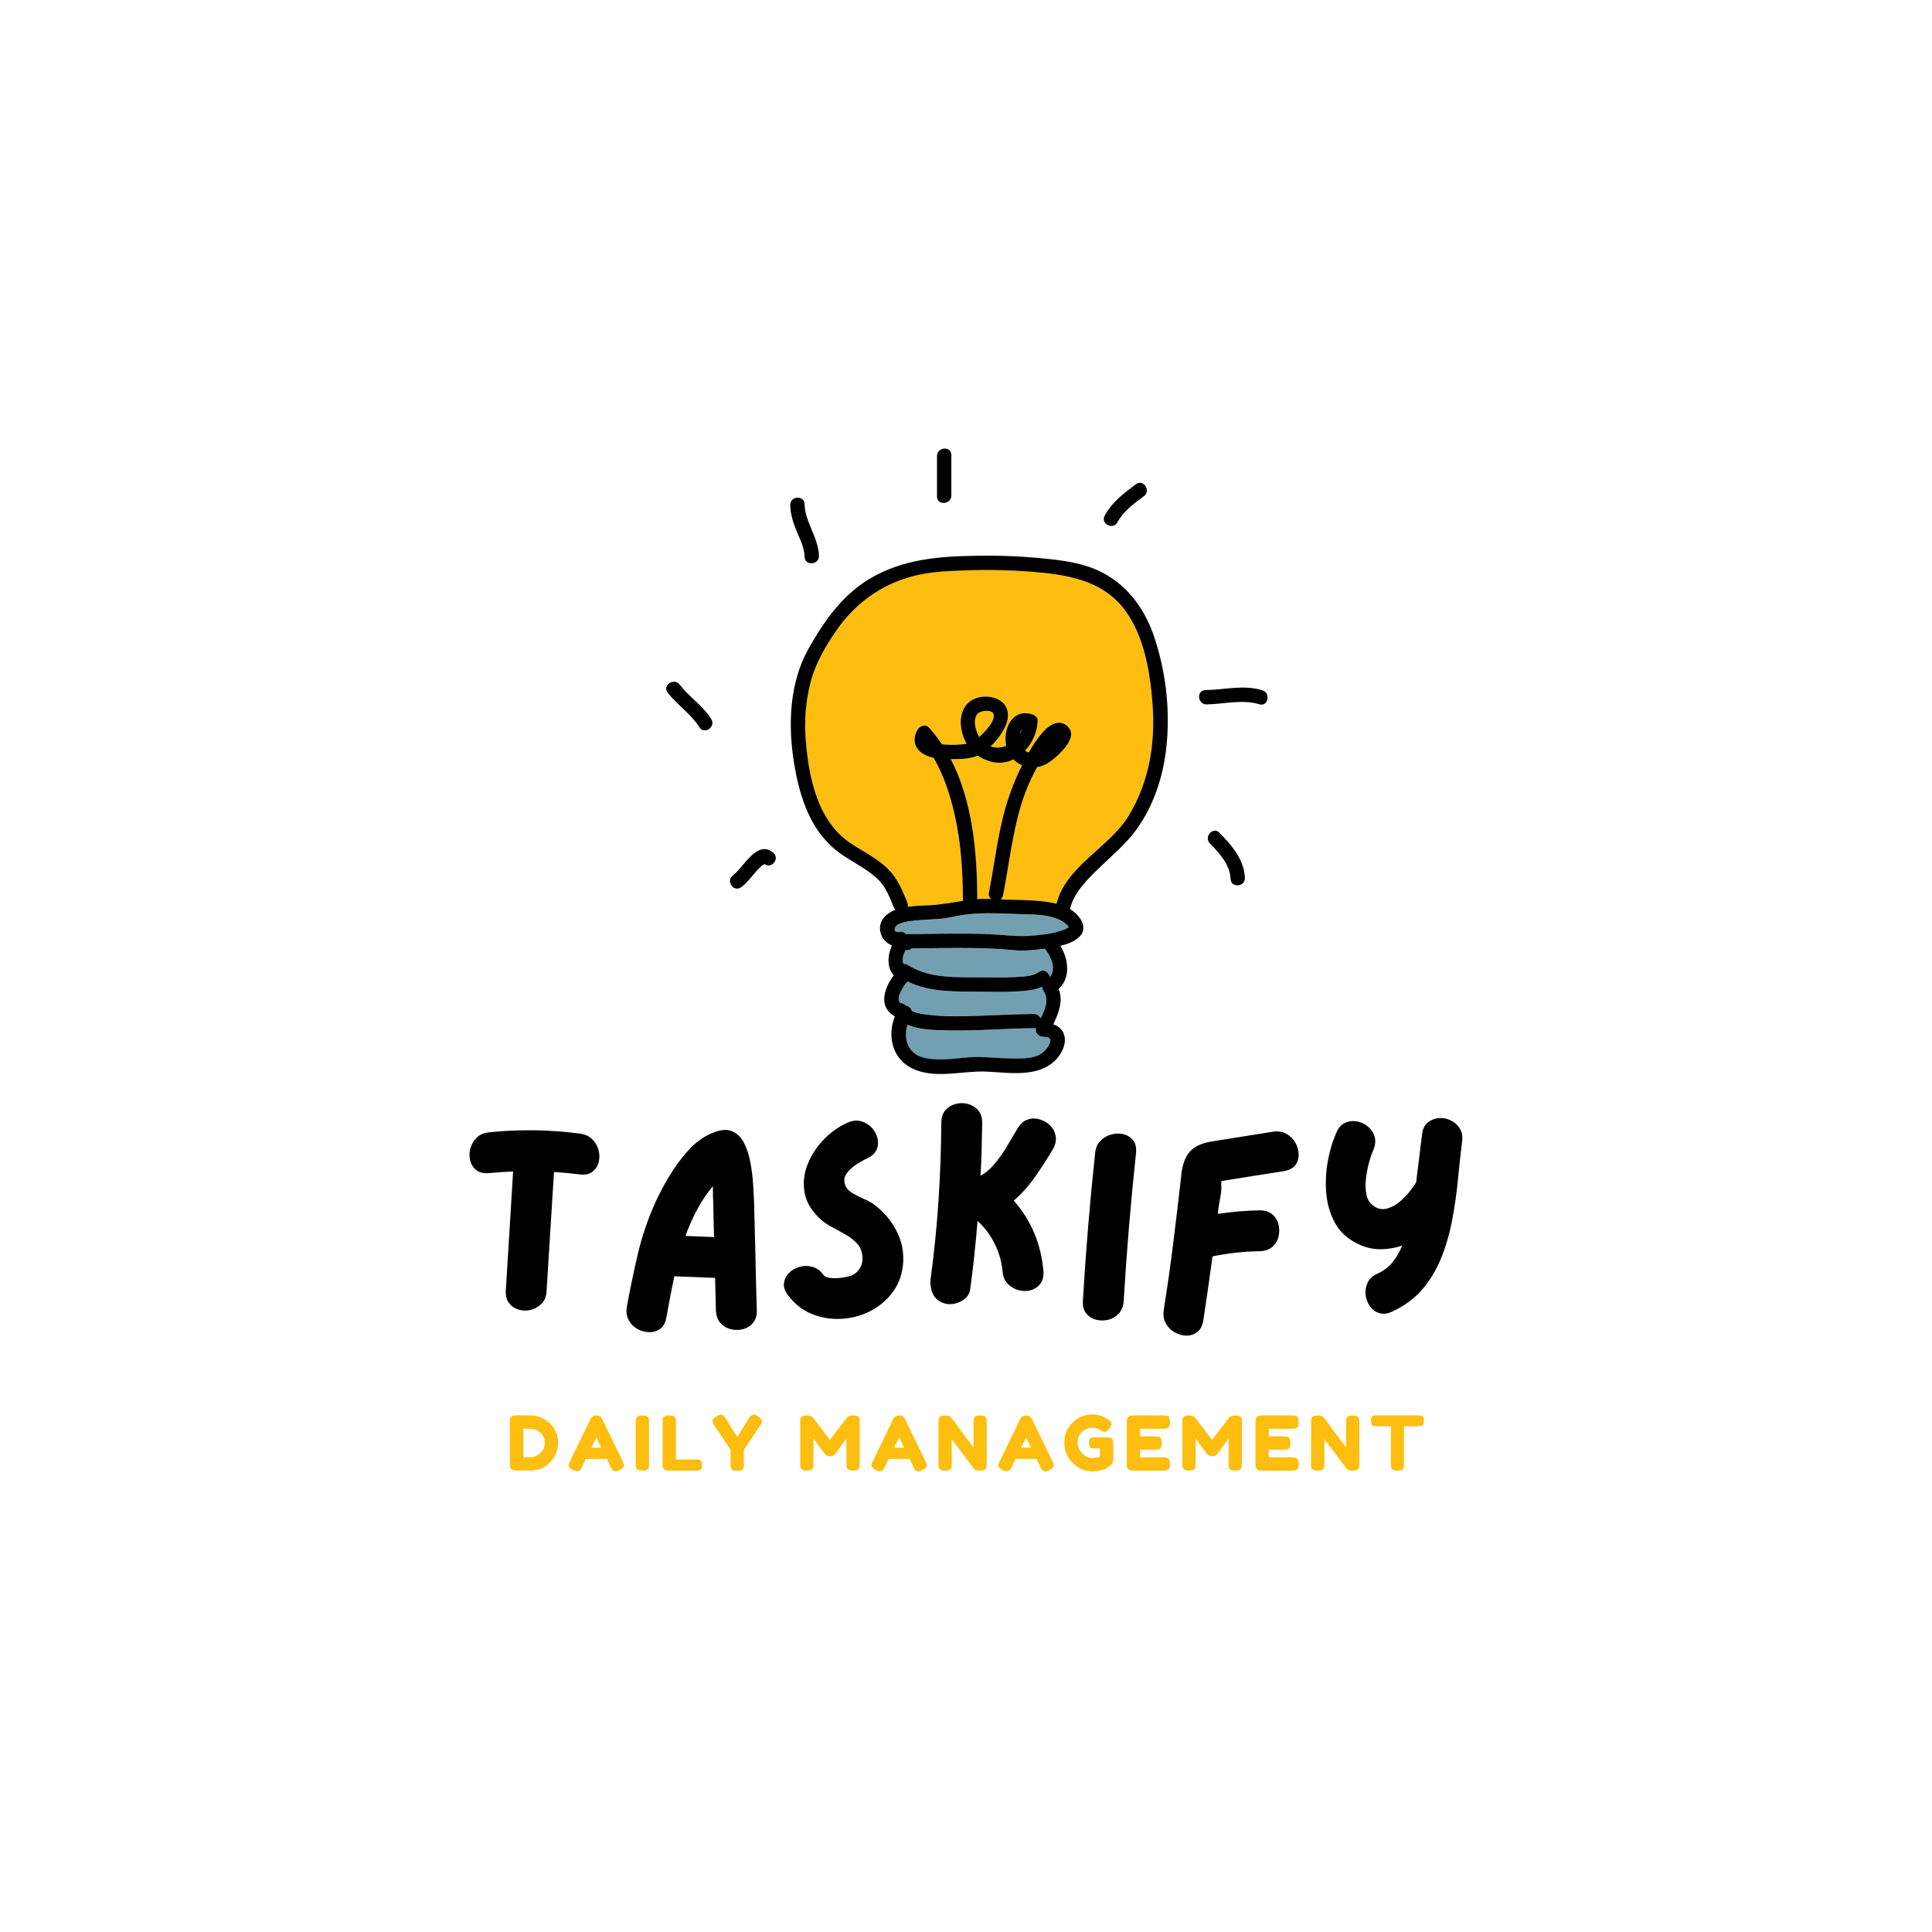 <svg xmlns="http://www.w3.org/2000/svg" xmlns:xlink="http://www.w3.org/1999/xlink" width="500" zoomAndPan="magnify" viewBox="0 0 375 375" height="500" preserveAspectRatio="xMidYMid meet" version="1.0"><defs><g/><clipPath id="781d5961df"><path d="M 232 133 L 246.824 133 L 246.824 137 L 232 137 Z M 232 133 " clip-rule="nonzero"/></clipPath></defs><g clip-path="url(#781d5961df)"><path fill="#000000" d="M 244.98 133.961 C 241.363 132.875 237.664 133.891 233.984 133.941 C 232.188 133.969 232.414 136.75 234.203 136.723 C 237.621 136.676 241.082 135.68 244.441 136.703 C 246.172 137.223 246.688 134.469 244.98 133.961 Z M 244.98 133.961 " fill-opacity="1" fill-rule="nonzero"/></g><path fill="#000000" d="M 236.695 161.633 C 235.426 160.348 233.594 162.457 234.852 163.727 C 236.695 165.59 238.742 167.836 238.852 170.594 C 238.922 172.395 241.707 172.18 241.637 170.383 C 241.488 166.867 239.055 164.023 236.695 161.633 Z M 236.695 161.633 " fill-opacity="1" fill-rule="nonzero"/><path fill="#73a0b1" d="M 207.457 179.926 L 207.457 179.91 C 207.273 179.668 207.059 179.453 206.816 179.27 C 204.625 177.508 201.113 177.527 198.438 177.457 C 194.738 177.355 191.012 177.066 187.328 177.551 C 185.621 177.773 183.941 178.254 182.23 178.383 C 181.008 178.477 179.781 178.508 178.566 178.613 C 177.227 178.723 175.789 178.816 174.539 179.348 C 173.512 179.789 173.184 181.105 174.688 180.918 C 175.145 180.832 175.52 180.969 175.82 181.324 C 176.719 181.324 177.617 181.324 178.516 181.305 C 183.07 181.246 187.629 181.145 192.18 181.352 C 194.867 181.477 197.52 181.855 200.207 181.637 C 202.137 181.484 204.137 181.289 205.969 180.676 C 206.359 180.562 206.734 180.41 207.094 180.219 C 207.227 180.141 207.359 180.051 207.48 179.957 C 207.434 179.977 207.438 179.957 207.457 179.926 Z M 207.457 179.926 " fill-opacity="1" fill-rule="nonzero"/><path fill="#fdbe10" d="M 194.684 158.57 C 195.547 155.09 196.777 151.746 198.383 148.539 C 197.746 148.27 197.188 147.891 196.703 147.398 C 195.984 147.762 195.227 147.969 194.422 148.031 C 193.621 148.094 192.84 148 192.074 147.754 C 191.254 147.504 190.488 147.137 189.781 146.652 C 188.422 147.254 186.879 147.32 185.391 147.344 L 184.543 147.344 C 188.797 155.504 189.656 165.594 189.684 174.5 L 189.684 174.531 C 190.035 174.508 190.383 174.488 190.734 174.48 C 191.281 174.48 191.824 174.48 192.367 174.496 C 192.184 174.34 192.051 174.148 191.977 173.922 C 191.898 173.691 191.891 173.457 191.945 173.223 C 192.91 168.352 193.492 163.398 194.684 158.57 Z M 194.684 158.57 " fill-opacity="1" fill-rule="nonzero"/><path fill="#73a0b1" d="M 202.543 201.273 C 201.586 201.25 200.883 200.488 201.078 199.586 C 201.008 199.594 200.938 199.602 200.867 199.602 C 195.32 199.625 189.789 200.156 184.238 200.023 C 181.934 199.969 178.586 200.008 176.121 198.922 C 175.379 201.535 176.09 204.469 179.18 205.281 C 182.758 206.219 186.473 205.117 190.098 205.191 C 192.086 205.234 194.066 205.426 196.055 205.453 C 197.797 205.477 199.938 205.59 201.551 204.844 C 202.586 204.34 203.328 203.555 203.77 202.488 C 204.168 201.461 203.496 201.301 202.543 201.273 Z M 202.543 201.273 " fill-opacity="1" fill-rule="nonzero"/><path fill="#fdbe10" d="M 189.676 138.629 C 188.844 139.738 189.316 141.551 189.875 142.672 C 189.945 142.805 190.02 142.934 190.09 143.055 L 190.281 142.875 C 191.199 141.965 192.977 140.262 192.898 138.805 C 192.812 137.609 190.25 137.871 189.676 138.629 Z M 189.676 138.629 " fill-opacity="1" fill-rule="nonzero"/><path fill="#73a0b1" d="M 202.535 192.293 C 202.387 192.059 202.309 191.801 202.305 191.523 C 200.82 192.207 198.98 192.336 197.422 192.43 C 195.191 192.566 192.973 192.531 190.734 192.496 C 185.887 192.422 180.582 192.73 176.156 190.488 C 175.465 191.254 174.941 192.121 174.582 193.09 C 174.32 193.875 174.41 194.379 174.816 194.719 C 175.215 194.695 175.543 194.836 175.797 195.145 L 175.891 195.164 C 176.152 195.227 176.383 195.352 176.582 195.539 C 176.777 195.727 176.914 195.949 176.992 196.211 C 177.918 196.672 179.129 196.816 180.004 196.934 C 181.871 197.168 183.75 197.273 185.633 197.246 C 190.645 197.246 195.645 196.828 200.652 196.809 C 200.941 196.801 201.207 196.875 201.449 197.031 C 201.688 197.188 201.863 197.398 201.977 197.664 C 202.871 195.93 203.707 194.102 202.535 192.293 Z M 202.535 192.293 " fill-opacity="1" fill-rule="nonzero"/><path fill="#73a0b1" d="M 202.953 184.34 C 202.906 184.281 202.867 184.219 202.832 184.156 C 201.523 184.34 200.191 184.457 198.867 184.508 C 197.496 184.562 196.145 184.359 194.781 184.266 C 192.516 184.113 190.242 184.039 187.977 184.02 C 184.312 183.984 180.664 184.062 177.012 184.098 C 176.648 184.379 176.238 184.488 175.781 184.422 C 175.324 185.305 174.996 186.391 175.434 187.117 C 175.734 187.086 176.008 187.152 176.258 187.324 C 180.551 190.062 185.926 189.629 190.805 189.711 C 192.824 189.746 194.852 189.781 196.871 189.66 C 198.367 189.57 200.398 189.602 201.668 188.672 C 202.629 187.969 203.637 188.742 203.785 189.656 C 205.027 188.184 204.121 185.867 202.953 184.34 Z M 202.953 184.34 " fill-opacity="1" fill-rule="nonzero"/><path fill="#fdbe10" d="M 223.699 136.562 C 223.227 130.457 222.109 123.613 218.414 118.539 C 214.078 112.578 207.047 111.516 200.137 110.953 C 195.727 110.621 191.309 110.543 186.883 110.719 C 183.328 110.836 179.781 111.035 176.348 112.059 C 170.465 113.82 165.684 117.477 162.211 122.52 C 160.164 125.516 158.254 128.832 157.332 132.359 C 156.367 136.125 156.055 139.941 156.398 143.816 C 157 151.082 158.723 159.527 165.273 163.789 C 167.988 165.559 171.059 166.996 173.152 169.543 C 174.461 171.148 175.324 173.23 176.094 175.141 C 176.219 175.422 176.238 175.707 176.156 176 C 177.664 175.773 179.242 175.758 180.605 175.684 C 182.727 175.566 184.793 175.16 186.887 174.844 L 186.887 174.711 C 186.887 169.141 186.508 163.477 185.262 158.035 C 184.398 154.262 183.168 150.438 181.195 147.074 C 180.516 146.941 179.875 146.707 179.273 146.371 C 177.441 145.301 177.016 143.434 178.09 141.609 C 178.504 140.91 179.613 140.469 180.262 141.184 C 181.199 142.211 182.051 143.301 182.82 144.457 C 184.16 144.598 185.5 144.598 186.84 144.457 C 187.125 144.434 187.383 144.398 187.625 144.359 C 187.387 143.957 187.188 143.543 187.023 143.105 C 186.289 141.141 186.129 138.707 187.445 136.941 C 188.82 135.098 191.695 134.742 193.703 135.73 C 195.832 136.777 196.043 139.082 195.082 141.055 C 194.371 142.496 193.434 143.77 192.273 144.875 C 193.297 145.211 194.309 145.176 195.305 144.766 C 194.625 141.582 196.406 137.461 200.297 138.633 C 200.848 138.801 201.438 139.242 201.422 139.898 C 201.367 140.98 201.133 142.02 200.711 143.016 C 200.289 144.016 199.707 144.91 198.965 145.699 C 199.184 145.867 199.422 145.988 199.68 146.07 C 200.453 144.633 201.371 143.297 202.43 142.055 C 203.738 140.574 205.957 139.289 207.5 141.309 C 208.848 143.07 206.398 145.574 205.227 146.66 C 204.055 147.746 202.809 148.656 201.301 148.887 C 200.406 150.5 199.633 152.164 198.98 153.887 C 196.625 160.273 195.996 167.105 194.684 173.746 C 194.629 174.078 194.469 174.348 194.207 174.559 C 194.93 174.59 195.652 174.621 196.375 174.629 C 197.898 174.645 199.43 174.684 200.949 174.805 C 202.336 174.887 203.707 175.086 205.062 175.398 C 206.859 168.117 215.336 164.469 219.066 158.336 C 223.086 151.75 224.289 144.164 223.699 136.562 Z M 223.699 136.562 " fill-opacity="1" fill-rule="nonzero"/><path fill="#73a0b1" d="M 197.961 142.48 C 198.137 142.18 198.273 141.863 198.379 141.535 C 198.145 141.809 198.008 142.125 197.961 142.48 Z M 197.961 142.48 " fill-opacity="1" fill-rule="nonzero"/><path fill="#000000" d="M 223.949 123.379 C 222.043 117.859 218.484 113.148 213.074 110.703 C 209.551 109.102 205.539 108.684 201.719 108.316 C 197.406 107.922 193.082 107.777 188.75 107.887 C 181.906 108.012 175.27 108.641 169.219 112.094 C 163.645 115.277 159.973 120.484 156.914 125.953 C 153.207 132.598 152.93 140.742 154.121 148.086 C 155.203 154.758 157.34 161.504 163.062 165.629 C 165.574 167.441 168.477 168.684 170.656 170.922 C 171.988 172.285 172.75 174.32 173.453 176.062 C 173.535 176.266 173.656 176.441 173.816 176.586 C 173.234 176.805 172.695 177.102 172.203 177.477 C 169.797 179.34 170.742 182.621 173.117 183.492 C 172.98 183.836 172.871 184.164 172.781 184.434 C 172.23 186.148 172.328 188.082 173.492 189.301 C 172.559 190.523 171.82 191.957 171.66 193.457 C 171.457 195.242 172.328 196.531 173.688 197.281 C 172.195 201.035 173.145 205.496 177.09 207.395 C 181.488 209.512 186.695 207.805 191.359 207.992 C 195.812 208.172 201.484 209.254 204.934 205.703 C 206.016 204.594 206.906 202.883 206.648 201.293 C 206.434 199.957 205.543 199.203 204.445 198.828 C 205.508 196.535 206.406 194.328 205.477 191.941 C 207.832 189.836 207.43 186.238 205.828 183.59 C 207.184 183.266 208.523 182.773 209.535 181.801 C 210.992 180.402 210.059 178.469 208.844 177.324 C 208.488 176.992 208.105 176.703 207.691 176.457 C 208.254 173.926 209.953 171.91 211.738 170.059 C 213.953 167.762 216.422 165.719 218.609 163.391 C 223.469 158.219 225.918 150.984 226.492 144.012 C 227.062 136.961 226.215 130.082 223.949 123.379 Z M 174.812 194.719 C 174.41 194.379 174.316 193.863 174.582 193.09 C 174.938 192.121 175.461 191.254 176.152 190.488 C 180.582 192.73 185.883 192.422 190.73 192.496 C 192.961 192.531 195.18 192.566 197.422 192.43 C 198.977 192.336 200.824 192.207 202.305 191.523 C 202.305 191.801 202.383 192.059 202.531 192.293 C 203.703 194.102 202.867 195.93 201.969 197.676 C 201.859 197.41 201.684 197.199 201.441 197.043 C 201.199 196.887 200.938 196.809 200.648 196.816 C 195.637 196.84 190.641 197.25 185.629 197.258 C 183.742 197.281 181.867 197.18 179.996 196.945 C 179.121 196.828 177.902 196.684 176.988 196.223 C 176.91 195.961 176.773 195.738 176.574 195.551 C 176.379 195.363 176.148 195.238 175.887 195.176 L 175.793 195.152 C 175.539 194.844 175.215 194.699 174.812 194.719 Z M 203.77 202.469 C 203.328 203.531 202.586 204.316 201.551 204.824 C 199.93 205.57 197.785 205.457 196.055 205.434 C 194.066 205.402 192.086 205.211 190.098 205.172 C 186.473 205.094 182.77 206.199 179.18 205.258 C 176.09 204.445 175.379 201.512 176.121 198.898 C 178.598 199.988 181.945 199.945 184.238 200.004 C 189.789 200.137 195.32 199.602 200.867 199.578 C 200.938 199.578 201.008 199.574 201.078 199.562 C 200.883 200.469 201.586 201.23 202.543 201.254 C 203.496 201.277 204.168 201.461 203.77 202.469 Z M 203.77 189.652 C 203.617 188.742 202.609 187.969 201.648 188.672 C 200.379 189.598 198.348 189.566 196.852 189.656 C 194.836 189.781 192.805 189.742 190.785 189.707 C 185.906 189.629 180.535 190.062 176.238 187.32 C 175.988 187.152 175.715 187.082 175.418 187.113 C 174.988 186.391 175.305 185.301 175.766 184.422 C 176.223 184.484 176.633 184.371 176.996 184.086 C 180.664 184.051 184.305 183.977 187.965 184.008 C 190.234 184.027 192.512 184.102 194.77 184.254 C 196.133 184.352 197.484 184.555 198.852 184.5 C 200.176 184.445 201.5 184.328 202.82 184.145 C 202.855 184.211 202.895 184.27 202.938 184.328 C 204.121 185.867 205.027 188.184 203.773 189.652 Z M 207.082 180.203 C 206.723 180.395 206.348 180.547 205.957 180.66 C 204.125 181.273 202.121 181.469 200.199 181.621 C 197.512 181.84 194.859 181.461 192.168 181.336 C 187.617 181.129 183.059 181.23 178.504 181.289 C 177.605 181.301 176.711 181.305 175.809 181.309 C 175.512 180.953 175.133 180.816 174.676 180.902 C 173.172 181.098 173.504 179.777 174.527 179.332 C 175.777 178.809 177.219 178.707 178.555 178.598 C 179.773 178.492 181.004 178.461 182.219 178.367 C 183.934 178.238 185.621 177.758 187.316 177.535 C 191.004 177.051 194.727 177.34 198.43 177.441 C 201.105 177.512 204.617 177.492 206.805 179.254 C 207.047 179.438 207.262 179.652 207.445 179.895 L 207.445 179.91 C 207.422 179.941 207.418 179.965 207.461 179.934 C 207.344 180.035 207.219 180.129 207.09 180.211 Z M 189.781 146.652 C 190.488 147.137 191.254 147.504 192.074 147.754 C 192.84 148 193.621 148.094 194.422 148.031 C 195.227 147.969 195.984 147.762 196.703 147.398 C 197.188 147.891 197.746 148.27 198.383 148.539 C 196.777 151.746 195.547 155.09 194.684 158.57 C 193.492 163.398 192.91 168.352 191.949 173.215 C 191.891 173.449 191.902 173.684 191.977 173.914 C 192.055 174.141 192.184 174.332 192.371 174.488 C 191.828 174.473 191.281 174.465 190.734 174.473 C 190.383 174.473 190.031 174.5 189.688 174.523 L 189.688 174.492 C 189.668 165.578 188.797 155.496 184.543 147.344 L 185.395 147.344 C 186.879 147.32 188.422 147.254 189.781 146.652 Z M 189.676 138.629 C 190.25 137.844 192.816 137.609 192.887 138.805 C 192.977 140.254 191.199 141.965 190.27 142.875 L 190.082 143.055 C 190.008 142.934 189.934 142.793 189.867 142.672 C 189.316 141.551 188.844 139.738 189.676 138.629 Z M 197.961 142.48 C 198.008 142.125 198.145 141.809 198.379 141.535 C 198.273 141.863 198.137 142.18 197.961 142.48 Z M 219.07 158.348 C 215.34 164.48 206.867 168.125 205.066 175.406 C 203.715 175.094 202.344 174.898 200.953 174.816 C 199.434 174.695 197.906 174.656 196.383 174.641 C 195.656 174.641 194.934 174.602 194.211 174.57 C 194.477 174.359 194.637 174.09 194.691 173.758 C 196 167.117 196.629 160.285 198.984 153.898 C 199.641 152.176 200.414 150.508 201.305 148.898 C 202.809 148.664 204.02 147.789 205.23 146.672 C 206.445 145.555 208.852 143.078 207.504 141.32 C 205.961 139.301 203.754 140.586 202.438 142.066 C 201.375 143.301 200.457 144.637 199.68 146.07 C 199.422 145.988 199.184 145.867 198.965 145.699 C 199.707 144.91 200.289 144.016 200.711 143.016 C 201.133 142.02 201.367 140.98 201.422 139.898 C 201.438 139.242 200.848 138.801 200.297 138.633 C 196.406 137.461 194.625 141.582 195.305 144.766 C 194.309 145.176 193.297 145.211 192.273 144.875 C 193.438 143.773 194.379 142.504 195.094 141.066 C 196.059 139.09 195.844 136.785 193.715 135.742 C 191.707 134.754 188.832 135.109 187.457 136.953 C 186.148 138.719 186.301 141.152 187.035 143.117 C 187.199 143.551 187.398 143.969 187.637 144.367 C 187.398 144.41 187.145 144.441 186.852 144.469 C 185.512 144.605 184.172 144.605 182.832 144.469 C 182.062 143.312 181.211 142.219 180.273 141.195 C 179.625 140.48 178.516 140.918 178.102 141.621 C 177.027 143.449 177.457 145.312 179.289 146.379 C 179.891 146.719 180.531 146.953 181.207 147.086 C 183.188 150.449 184.41 154.273 185.273 158.047 C 186.52 163.488 186.891 169.148 186.898 174.719 L 186.898 174.852 C 184.805 175.164 182.734 175.578 180.617 175.691 C 179.25 175.77 177.672 175.785 176.168 176.012 C 176.25 175.719 176.23 175.43 176.105 175.152 C 175.336 173.238 174.484 171.156 173.164 169.555 C 171.07 167.004 168.004 165.57 165.289 163.801 C 158.742 159.539 157.012 151.094 156.41 143.824 C 156.07 139.953 156.379 136.137 157.344 132.371 C 158.266 128.84 160.176 125.523 162.227 122.531 C 165.688 117.477 170.469 113.82 176.359 112.07 C 179.793 111.043 183.34 110.848 186.898 110.727 C 191.32 110.555 195.738 110.633 200.152 110.965 C 207.062 111.52 214.094 112.578 218.43 118.547 C 222.117 123.602 223.227 130.449 223.699 136.562 C 224.289 144.164 223.086 151.75 219.07 158.348 Z M 219.07 158.348 " fill-opacity="1" fill-rule="nonzero"/><path fill="#000000" d="M 181.871 88.527 L 181.871 96.375 C 181.871 98.176 184.656 97.945 184.656 96.16 L 184.656 88.312 C 184.656 86.516 181.871 86.738 181.871 88.527 Z M 181.871 88.527 " fill-opacity="1" fill-rule="nonzero"/><path fill="#000000" d="M 156.168 97.832 C 156.117 96.035 153.332 96.262 153.383 98.047 C 153.434 99.875 153.98 101.582 154.691 103.262 C 155.359 104.828 156.121 106.355 156.176 108.094 C 156.23 109.891 159.016 109.664 158.961 107.879 C 158.848 104.301 156.266 101.414 156.168 97.832 Z M 156.168 97.832 " fill-opacity="1" fill-rule="nonzero"/><path fill="#000000" d="M 138.055 139.574 C 136.41 136.961 133.789 135.289 131.914 132.879 C 130.809 131.465 128.488 133.02 129.594 134.449 C 131.473 136.855 134.105 138.543 135.742 141.148 C 136.699 142.664 139.012 141.098 138.055 139.574 Z M 138.055 139.574 " fill-opacity="1" fill-rule="nonzero"/><path fill="#000000" d="M 220.469 93.992 C 218.16 95.727 215.793 97.504 214.414 100.109 C 213.57 101.703 216.078 102.938 216.914 101.352 C 218.055 99.195 220.121 97.738 222.031 96.305 C 223.469 95.238 221.914 92.91 220.469 93.992 Z M 220.469 93.992 " fill-opacity="1" fill-rule="nonzero"/><path fill="#000000" d="M 150.109 165.539 C 146.988 162.812 144.285 168.445 142.277 169.895 C 140.812 170.941 142.371 173.262 143.848 172.211 C 144.863 171.48 145.637 170.461 146.441 169.523 C 146.871 168.996 147.34 168.504 147.844 168.051 C 148.105 167.84 148.453 167.789 148.285 167.637 C 149.625 168.824 151.465 166.723 150.109 165.539 Z M 150.109 165.539 " fill-opacity="1" fill-rule="nonzero"/><g fill="#000000" fill-opacity="1"><g transform="translate(88.499, 256.335)"><g><path d="M 24.094 -36.297 C 25.082 -36.16 25.875 -35.789 26.469 -35.188 C 27.07 -34.594 27.477 -33.891 27.688 -33.078 C 27.895 -32.266 27.895 -31.473 27.688 -30.703 C 27.477 -29.93 27.07 -29.32 26.469 -28.875 C 25.875 -28.438 25.082 -28.27 24.094 -28.375 C 22.477 -28.582 20.789 -28.742 19.031 -28.859 C 18.781 -25.016 18.539 -21.172 18.312 -17.328 C 18.082 -13.492 17.844 -9.641 17.594 -5.766 C 17.562 -4.773 17.254 -3.973 16.672 -3.359 C 16.086 -2.742 15.398 -2.328 14.609 -2.109 C 13.816 -1.898 13.031 -1.898 12.25 -2.109 C 11.477 -2.328 10.848 -2.734 10.359 -3.328 C 9.867 -3.93 9.641 -4.742 9.672 -5.766 C 9.922 -9.641 10.16 -13.504 10.391 -17.359 C 10.617 -21.211 10.852 -25.078 11.094 -28.953 C 9.508 -28.891 7.961 -28.785 6.453 -28.641 C 5.43 -28.535 4.609 -28.719 3.984 -29.188 C 3.367 -29.664 2.961 -30.289 2.766 -31.062 C 2.578 -31.844 2.586 -32.629 2.797 -33.422 C 3.016 -34.211 3.422 -34.906 4.016 -35.5 C 4.617 -36.102 5.43 -36.457 6.453 -36.562 C 12.328 -37.164 18.207 -37.078 24.094 -36.297 Z M 24.094 -36.297 "/></g></g></g><g fill="#000000" fill-opacity="1"><g transform="translate(118.988, 256.335)"><g><path d="M 27.375 -23.094 C 27.477 -19.602 27.566 -16.098 27.641 -12.578 C 27.711 -9.055 27.801 -5.535 27.906 -2.016 C 27.938 -0.984 27.688 -0.16 27.156 0.453 C 26.633 1.066 25.984 1.469 25.203 1.656 C 24.43 1.852 23.648 1.852 22.859 1.656 C 22.066 1.469 21.395 1.066 20.844 0.453 C 20.301 -0.16 20.008 -0.984 19.969 -2.016 C 19.938 -3.066 19.91 -4.113 19.891 -5.156 C 19.879 -6.195 19.852 -7.242 19.812 -8.297 L 11.891 -8.609 C 11.609 -7.273 11.344 -5.945 11.094 -4.625 C 10.852 -3.301 10.609 -1.973 10.359 -0.641 C 10.18 0.379 9.785 1.117 9.172 1.578 C 8.555 2.035 7.844 2.254 7.031 2.234 C 6.219 2.223 5.445 2.016 4.719 1.609 C 4 1.203 3.438 0.629 3.031 -0.109 C 2.633 -0.848 2.52 -1.727 2.688 -2.75 C 3.32 -6.195 4.035 -9.613 4.828 -13 C 5.629 -16.383 6.75 -19.676 8.188 -22.875 C 8.895 -24.469 9.797 -26.176 10.891 -28 C 11.984 -29.832 13.223 -31.516 14.609 -33.047 C 16.004 -34.586 17.547 -35.707 19.234 -36.406 C 20.816 -37.07 22.102 -37.191 23.094 -36.766 C 24.082 -36.348 24.859 -35.594 25.422 -34.5 C 25.984 -33.414 26.395 -32.16 26.656 -30.734 C 26.926 -29.305 27.102 -27.906 27.188 -26.531 C 27.27 -25.156 27.332 -24.008 27.375 -23.094 Z M 14.062 -16.438 C 15.008 -16.395 15.941 -16.359 16.859 -16.328 C 17.773 -16.297 18.691 -16.258 19.609 -16.219 C 19.566 -17.383 19.535 -18.539 19.516 -19.688 C 19.504 -20.832 19.484 -21.969 19.453 -23.094 C 19.41 -23.551 19.391 -24.035 19.391 -24.547 C 19.391 -25.055 19.391 -25.578 19.391 -26.109 C 18.797 -25.398 18.285 -24.727 17.859 -24.094 C 17.148 -23.039 16.504 -21.941 15.922 -20.797 C 15.348 -19.648 14.832 -18.492 14.375 -17.328 C 14.344 -17.191 14.297 -17.039 14.234 -16.875 C 14.18 -16.719 14.125 -16.57 14.062 -16.438 Z M 14.062 -16.438 "/></g></g></g><g fill="#000000" fill-opacity="1"><g transform="translate(149.53, 256.335)"><g><path d="M 19.703 -22.828 C 21.68 -21.492 23.242 -19.75 24.391 -17.594 C 25.535 -15.445 25.984 -13.16 25.734 -10.734 C 25.484 -8.617 24.758 -6.801 23.562 -5.281 C 22.363 -3.77 20.895 -2.586 19.156 -1.734 C 17.414 -0.891 15.566 -0.426 13.609 -0.344 C 11.648 -0.258 9.77 -0.586 7.969 -1.328 C 6.176 -2.066 4.664 -3.266 3.438 -4.922 C 2.801 -5.723 2.535 -6.504 2.641 -7.266 C 2.742 -8.023 3.066 -8.688 3.609 -9.25 C 4.16 -9.812 4.844 -10.207 5.656 -10.438 C 6.469 -10.664 7.285 -10.672 8.109 -10.453 C 8.941 -10.242 9.656 -9.738 10.25 -8.938 C 10.531 -8.539 11.055 -8.316 11.828 -8.266 C 12.609 -8.211 13.383 -8.25 14.156 -8.375 C 14.938 -8.5 15.484 -8.629 15.797 -8.766 C 16.535 -9.117 17.086 -9.641 17.453 -10.328 C 17.828 -11.016 17.961 -11.766 17.859 -12.578 C 17.754 -13.566 17.398 -14.375 16.797 -15 C 16.203 -15.633 15.488 -16.191 14.656 -16.672 C 13.832 -17.148 13 -17.609 12.156 -18.047 C 11.312 -18.484 10.57 -18.969 9.938 -19.5 C 8.176 -21.051 7.098 -22.734 6.703 -24.547 C 6.316 -26.359 6.445 -28.172 7.094 -29.984 C 7.75 -31.797 8.766 -33.441 10.141 -34.922 C 11.516 -36.41 13.082 -37.555 14.844 -38.359 C 15.801 -38.816 16.68 -38.941 17.484 -38.734 C 18.297 -38.523 18.992 -38.129 19.578 -37.547 C 20.16 -36.961 20.555 -36.281 20.766 -35.5 C 20.973 -34.727 20.938 -33.984 20.656 -33.266 C 20.375 -32.547 19.773 -31.973 18.859 -31.547 C 18.266 -31.266 17.57 -30.875 16.781 -30.375 C 15.988 -29.883 15.336 -29.297 14.828 -28.609 C 14.316 -27.922 14.219 -27.156 14.531 -26.312 C 14.707 -25.75 15.117 -25.266 15.766 -24.859 C 16.422 -24.453 17.117 -24.086 17.859 -23.766 C 18.598 -23.453 19.211 -23.141 19.703 -22.828 Z M 19.703 -22.828 "/></g></g></g><g fill="#000000" fill-opacity="1"><g transform="translate(177.958, 256.335)"><g><path d="M 26.422 -33.297 C 25.367 -31.535 24.234 -29.77 23.016 -28 C 21.797 -26.238 20.395 -24.672 18.812 -23.297 C 22.195 -19.461 24.117 -14.883 24.578 -9.562 C 24.641 -8.539 24.43 -7.727 23.953 -7.125 C 23.484 -6.531 22.867 -6.125 22.109 -5.906 C 21.359 -5.695 20.578 -5.695 19.766 -5.906 C 18.953 -6.125 18.242 -6.539 17.641 -7.156 C 17.047 -7.77 16.711 -8.57 16.641 -9.562 C 16.461 -11.426 15.953 -13.211 15.109 -14.922 C 14.266 -16.629 13.156 -18.102 11.781 -19.344 C 11.426 -14.906 10.953 -10.484 10.359 -6.078 C 10.254 -5.367 9.926 -4.773 9.375 -4.297 C 8.832 -3.828 8.195 -3.504 7.469 -3.328 C 6.75 -3.148 6.07 -3.148 5.438 -3.328 C 4.312 -3.648 3.535 -4.273 3.109 -5.203 C 2.691 -6.141 2.551 -7.133 2.688 -8.188 C 3.363 -13.188 3.867 -18.207 4.203 -23.25 C 4.535 -28.289 4.719 -33.348 4.75 -38.422 C 4.75 -39.441 5.016 -40.25 5.547 -40.844 C 6.078 -41.445 6.738 -41.852 7.531 -42.062 C 8.32 -42.27 9.113 -42.27 9.906 -42.062 C 10.695 -41.852 11.359 -41.445 11.891 -40.844 C 12.422 -40.25 12.688 -39.441 12.688 -38.422 C 12.645 -36.691 12.609 -34.973 12.578 -33.266 C 12.547 -31.555 12.473 -29.836 12.359 -28.109 C 13.422 -28.711 14.391 -29.555 15.266 -30.641 C 16.148 -31.734 16.941 -32.879 17.641 -34.078 C 18.348 -35.273 18.984 -36.352 19.547 -37.312 C 20.078 -38.188 20.719 -38.754 21.469 -39.016 C 22.227 -39.285 23.004 -39.305 23.797 -39.078 C 24.598 -38.848 25.285 -38.453 25.859 -37.891 C 26.441 -37.328 26.801 -36.641 26.938 -35.828 C 27.082 -35.016 26.91 -34.172 26.422 -33.297 Z M 26.422 -33.297 "/></g></g></g><g fill="#000000" fill-opacity="1"><g transform="translate(207.549, 256.335)"><g><path d="M 5.016 -32.547 C 5.117 -33.535 5.469 -34.328 6.062 -34.922 C 6.664 -35.523 7.375 -35.93 8.188 -36.141 C 9 -36.359 9.789 -36.367 10.562 -36.172 C 11.344 -35.973 11.961 -35.566 12.422 -34.953 C 12.879 -34.336 13.055 -33.535 12.953 -32.547 C 11.93 -23.004 11.133 -13.441 10.562 -3.859 C 10.5 -2.836 10.18 -2.016 9.609 -1.391 C 9.047 -0.773 8.367 -0.367 7.578 -0.172 C 6.785 0.016 6 0.016 5.219 -0.172 C 4.445 -0.367 3.805 -0.773 3.297 -1.391 C 2.785 -2.016 2.566 -2.836 2.641 -3.859 C 3.203 -13.441 3.992 -23.004 5.016 -32.547 Z M 5.016 -32.547 "/></g></g></g><g fill="#000000" fill-opacity="1"><g transform="translate(223.19, 256.335)"><g><path d="M 23.891 -36.672 C 24.91 -36.816 25.789 -36.676 26.531 -36.25 C 27.27 -35.82 27.844 -35.25 28.25 -34.531 C 28.656 -33.812 28.863 -33.055 28.875 -32.266 C 28.895 -31.473 28.676 -30.773 28.219 -30.172 C 27.758 -29.578 27.02 -29.191 26 -29.016 C 24.195 -28.734 22.395 -28.453 20.594 -28.172 C 18.801 -27.891 17.008 -27.602 15.219 -27.312 C 15.188 -27.312 15.035 -27.285 14.766 -27.234 C 14.504 -27.18 14.211 -27.141 13.891 -27.109 C 13.891 -26.859 13.875 -26.68 13.844 -26.578 C 13.914 -25.766 13.863 -24.91 13.688 -24.016 C 13.508 -23.117 13.367 -22.266 13.266 -21.453 C 13.266 -21.316 13.254 -21.188 13.234 -21.062 C 13.223 -20.938 13.219 -20.82 13.219 -20.719 C 15.926 -21.133 18.617 -21.363 21.297 -21.406 C 22.316 -21.406 23.133 -21.148 23.75 -20.641 C 24.363 -20.129 24.77 -19.473 24.969 -18.672 C 25.164 -17.879 25.164 -17.086 24.969 -16.297 C 24.77 -15.504 24.363 -14.844 23.75 -14.312 C 23.133 -13.789 22.316 -13.508 21.297 -13.469 C 18.234 -13.438 15.188 -13.102 12.156 -12.469 C 11.875 -10.395 11.582 -8.305 11.281 -6.203 C 10.977 -4.109 10.672 -2.023 10.359 0.047 C 10.18 1.035 9.789 1.758 9.188 2.219 C 8.594 2.676 7.898 2.906 7.109 2.906 C 6.316 2.906 5.551 2.691 4.812 2.266 C 4.07 1.848 3.5 1.27 3.094 0.531 C 2.688 -0.207 2.551 -1.07 2.688 -2.062 C 3.395 -6.469 4.02 -10.867 4.562 -15.266 C 5.113 -19.672 5.633 -24.078 6.125 -28.484 C 6.344 -30.391 6.891 -31.832 7.766 -32.812 C 8.648 -33.801 10.039 -34.453 11.938 -34.766 C 13.914 -35.086 15.906 -35.406 17.906 -35.719 C 19.914 -36.039 21.91 -36.359 23.891 -36.672 Z M 23.891 -36.672 "/></g></g></g><g fill="#000000" fill-opacity="1"><g transform="translate(254.683, 256.335)"><g><path d="M 21.344 -36.141 C 21.445 -37.16 21.805 -37.926 22.422 -38.438 C 23.047 -38.945 23.754 -39.238 24.547 -39.312 C 25.336 -39.383 26.109 -39.242 26.859 -38.891 C 27.617 -38.535 28.219 -38.004 28.656 -37.297 C 29.102 -36.598 29.254 -35.754 29.109 -34.766 C 28.828 -32.484 28.562 -30.062 28.312 -27.5 C 28.07 -24.945 27.711 -22.383 27.234 -19.812 C 26.766 -17.238 26.078 -14.789 25.172 -12.469 C 24.273 -10.145 23.051 -8.055 21.5 -6.203 C 19.957 -4.359 17.969 -2.875 15.531 -1.75 C 14.613 -1.32 13.773 -1.227 13.016 -1.469 C 12.266 -1.719 11.66 -2.172 11.203 -2.828 C 10.742 -3.484 10.469 -4.223 10.375 -5.047 C 10.289 -5.867 10.43 -6.66 10.797 -7.422 C 11.172 -8.18 11.816 -8.754 12.734 -9.141 C 13.93 -9.703 14.906 -10.457 15.656 -11.406 C 16.414 -12.363 17.023 -13.422 17.484 -14.578 C 16.047 -14.086 14.578 -13.848 13.078 -13.859 C 11.578 -13.879 10.109 -14.258 8.672 -15 C 6.766 -15.957 5.344 -17.297 4.406 -19.016 C 3.477 -20.742 2.926 -22.641 2.75 -24.703 C 2.57 -26.766 2.664 -28.828 3.031 -30.891 C 3.406 -32.953 3.961 -34.812 4.703 -36.469 C 5.086 -37.414 5.648 -38.055 6.391 -38.391 C 7.129 -38.723 7.895 -38.816 8.688 -38.672 C 9.477 -38.535 10.191 -38.203 10.828 -37.672 C 11.461 -37.148 11.895 -36.5 12.125 -35.719 C 12.352 -34.945 12.273 -34.086 11.891 -33.141 C 11.609 -32.535 11.328 -31.723 11.047 -30.703 C 10.766 -29.68 10.562 -28.602 10.438 -27.469 C 10.312 -26.344 10.352 -25.305 10.562 -24.359 C 10.781 -23.41 11.273 -22.688 12.047 -22.188 C 12.754 -21.695 13.52 -21.539 14.344 -21.719 C 15.176 -21.895 15.969 -22.273 16.719 -22.859 C 17.477 -23.441 18.156 -24.102 18.75 -24.844 C 19.352 -25.582 19.832 -26.25 20.188 -26.844 C 20.395 -28.395 20.586 -29.941 20.766 -31.484 C 20.941 -33.035 21.133 -34.586 21.344 -36.141 Z M 21.344 -36.141 "/></g></g></g><g fill="#fdbe10" fill-opacity="1"><g transform="translate(98.399, 285.449)"><g><path d="M 1.891 -10.734 L 4.594 -10.719 C 6.008 -10.719 7.254 -10.207 8.328 -9.188 C 9.398 -8.164 9.938 -6.91 9.938 -5.422 C 9.938 -3.941 9.41 -2.672 8.359 -1.609 C 7.305 -0.547 6.035 -0.016 4.547 -0.016 L 1.875 -0.016 C 1.281 -0.016 0.91 -0.133 0.766 -0.375 C 0.641 -0.582 0.578 -0.895 0.578 -1.312 L 0.578 -9.453 C 0.578 -9.68 0.582 -9.848 0.594 -9.953 C 0.613 -10.066 0.664 -10.195 0.75 -10.344 C 0.883 -10.602 1.266 -10.734 1.891 -10.734 Z M 4.594 -2.609 C 5.289 -2.609 5.922 -2.867 6.484 -3.391 C 7.055 -3.91 7.344 -4.562 7.344 -5.344 C 7.344 -6.133 7.066 -6.797 6.516 -7.328 C 5.961 -7.859 5.316 -8.125 4.578 -8.125 L 3.172 -8.125 L 3.172 -2.609 Z M 4.594 -2.609 "/></g></g></g><g fill="#fdbe10" fill-opacity="1"><g transform="translate(110.158, 285.449)"><g><path d="M 6.766 -9.953 L 10.719 -1.797 C 10.883 -1.461 10.969 -1.211 10.969 -1.047 C 10.969 -0.703 10.688 -0.391 10.125 -0.109 C 9.789 0.055 9.523 0.141 9.328 0.141 C 9.141 0.141 8.984 0.098 8.859 0.016 C 8.742 -0.066 8.66 -0.156 8.609 -0.25 C 8.555 -0.352 8.477 -0.504 8.375 -0.703 L 7.625 -2.281 L 3.562 -2.281 L 2.812 -0.703 C 2.707 -0.504 2.629 -0.359 2.578 -0.266 C 2.523 -0.18 2.438 -0.094 2.312 0 C 2.195 0.082 2.039 0.125 1.844 0.125 C 1.656 0.125 1.395 0.047 1.062 -0.109 C 0.5 -0.391 0.219 -0.703 0.219 -1.047 C 0.219 -1.211 0.301 -1.461 0.469 -1.797 L 4.422 -9.969 C 4.523 -10.195 4.688 -10.379 4.906 -10.516 C 5.125 -10.648 5.352 -10.719 5.594 -10.719 C 6.125 -10.719 6.516 -10.461 6.766 -9.953 Z M 5.594 -6.453 L 4.625 -4.453 L 6.562 -4.453 Z M 5.594 -6.453 "/></g></g></g><g fill="#fdbe10" fill-opacity="1"><g transform="translate(122.809, 285.449)"><g><path d="M 0.578 -9.438 C 0.578 -9.656 0.582 -9.82 0.594 -9.938 C 0.613 -10.051 0.664 -10.18 0.75 -10.328 C 0.883 -10.586 1.266 -10.719 1.891 -10.719 C 2.566 -10.719 2.969 -10.535 3.094 -10.172 C 3.145 -10.016 3.172 -9.766 3.172 -9.422 L 3.172 -1.281 C 3.172 -1.051 3.16 -0.879 3.141 -0.766 C 3.129 -0.66 3.086 -0.535 3.016 -0.391 C 2.879 -0.129 2.5 0 1.875 0 C 1.188 0 0.785 -0.188 0.672 -0.562 C 0.609 -0.719 0.578 -0.961 0.578 -1.297 Z M 0.578 -9.438 "/></g></g></g><g fill="#fdbe10" fill-opacity="1"><g transform="translate(128.031, 285.449)"><g><path d="M 3.172 -2.172 L 7.156 -2.172 C 7.477 -2.172 7.711 -2.129 7.859 -2.047 C 8.004 -1.973 8.098 -1.859 8.141 -1.703 C 8.191 -1.555 8.219 -1.352 8.219 -1.094 C 8.219 -0.832 8.191 -0.625 8.141 -0.469 C 8.098 -0.312 8.016 -0.203 7.891 -0.141 C 7.711 -0.047 7.461 0 7.141 0 L 1.875 0 C 1.188 0 0.785 -0.188 0.672 -0.562 C 0.609 -0.719 0.578 -0.961 0.578 -1.297 L 0.578 -9.438 C 0.578 -9.656 0.582 -9.82 0.594 -9.938 C 0.613 -10.051 0.664 -10.18 0.75 -10.328 C 0.883 -10.586 1.266 -10.719 1.891 -10.719 C 2.566 -10.719 2.969 -10.535 3.094 -10.172 C 3.145 -10.016 3.172 -9.766 3.172 -9.422 Z M 3.172 -2.172 "/></g></g></g><g fill="#fdbe10" fill-opacity="1"><g transform="translate(138.079, 285.449)"><g><path d="M 9.094 -10.516 C 9.57 -10.18 9.812 -9.859 9.812 -9.547 C 9.812 -9.359 9.703 -9.102 9.484 -8.781 L 6.312 -4.047 L 6.312 -1.25 C 6.312 -1.031 6.305 -0.863 6.297 -0.75 C 6.285 -0.633 6.238 -0.504 6.156 -0.359 C 6.082 -0.211 5.953 -0.109 5.766 -0.047 C 5.578 0.004 5.328 0.031 5.016 0.031 C 4.703 0.031 4.453 0.004 4.266 -0.047 C 4.086 -0.109 3.957 -0.211 3.875 -0.359 C 3.801 -0.516 3.754 -0.648 3.734 -0.766 C 3.723 -0.879 3.719 -1.051 3.719 -1.281 L 3.719 -4.047 L 0.562 -8.781 C 0.332 -9.102 0.219 -9.359 0.219 -9.547 C 0.219 -9.859 0.43 -10.156 0.859 -10.438 C 1.285 -10.727 1.594 -10.875 1.781 -10.875 C 1.969 -10.875 2.113 -10.836 2.219 -10.766 C 2.383 -10.66 2.562 -10.461 2.75 -10.172 L 5.016 -6.531 L 7.281 -10.172 C 7.469 -10.461 7.629 -10.648 7.766 -10.734 C 7.898 -10.828 8.055 -10.875 8.234 -10.875 C 8.422 -10.875 8.707 -10.754 9.094 -10.516 Z M 9.094 -10.516 "/></g></g></g><g fill="#fdbe10" fill-opacity="1"><g transform="translate(149.575, 285.449)"><g/></g></g><g fill="#fdbe10" fill-opacity="1"><g transform="translate(154.739, 285.449)"><g><path d="M 11.984 -10.312 C 12.055 -10.164 12.098 -10.031 12.109 -9.906 C 12.129 -9.789 12.141 -9.625 12.141 -9.406 L 12.141 -1.281 C 12.141 -0.613 11.953 -0.223 11.578 -0.109 C 11.398 -0.047 11.164 -0.016 10.875 -0.016 C 10.594 -0.016 10.367 -0.035 10.203 -0.078 C 10.035 -0.129 9.91 -0.188 9.828 -0.25 C 9.742 -0.32 9.676 -0.426 9.625 -0.562 C 9.57 -0.719 9.547 -0.969 9.547 -1.312 L 9.547 -6.219 C 9.305 -5.914 8.953 -5.43 8.484 -4.766 C 8.016 -4.109 7.719 -3.695 7.594 -3.531 C 7.469 -3.375 7.379 -3.258 7.328 -3.188 C 7.273 -3.125 7.156 -3.035 6.969 -2.922 C 6.781 -2.816 6.578 -2.766 6.359 -2.766 C 6.141 -2.766 5.938 -2.816 5.75 -2.922 C 5.57 -3.023 5.445 -3.125 5.375 -3.219 L 5.25 -3.375 C 5.051 -3.625 4.664 -4.145 4.094 -4.938 C 3.52 -5.727 3.207 -6.156 3.156 -6.219 L 3.156 -1.281 C 3.156 -1.062 3.145 -0.895 3.125 -0.781 C 3.113 -0.664 3.07 -0.539 3 -0.406 C 2.852 -0.145 2.473 -0.016 1.859 -0.016 C 1.266 -0.016 0.895 -0.145 0.75 -0.406 C 0.664 -0.539 0.613 -0.664 0.594 -0.781 C 0.582 -0.906 0.578 -1.082 0.578 -1.312 L 0.578 -9.438 C 0.578 -9.656 0.582 -9.82 0.594 -9.938 C 0.613 -10.051 0.664 -10.18 0.75 -10.328 C 0.895 -10.578 1.273 -10.703 1.891 -10.703 C 2.148 -10.703 2.375 -10.672 2.562 -10.609 C 2.758 -10.547 2.883 -10.477 2.938 -10.406 L 3.031 -10.328 L 6.344 -5.969 C 8 -8.156 9.109 -9.602 9.672 -10.312 C 9.836 -10.57 10.227 -10.703 10.844 -10.703 C 11.457 -10.703 11.836 -10.57 11.984 -10.312 Z M 11.984 -10.312 "/></g></g></g><g fill="#fdbe10" fill-opacity="1"><g transform="translate(168.926, 285.449)"><g><path d="M 6.766 -9.953 L 10.719 -1.797 C 10.883 -1.461 10.969 -1.211 10.969 -1.047 C 10.969 -0.703 10.688 -0.391 10.125 -0.109 C 9.789 0.055 9.523 0.141 9.328 0.141 C 9.141 0.141 8.984 0.098 8.859 0.016 C 8.742 -0.066 8.66 -0.156 8.609 -0.25 C 8.555 -0.352 8.477 -0.504 8.375 -0.703 L 7.625 -2.281 L 3.562 -2.281 L 2.812 -0.703 C 2.707 -0.504 2.629 -0.359 2.578 -0.266 C 2.523 -0.18 2.438 -0.094 2.312 0 C 2.195 0.082 2.039 0.125 1.844 0.125 C 1.656 0.125 1.395 0.047 1.062 -0.109 C 0.5 -0.391 0.219 -0.703 0.219 -1.047 C 0.219 -1.211 0.301 -1.461 0.469 -1.797 L 4.422 -9.969 C 4.523 -10.195 4.688 -10.379 4.906 -10.516 C 5.125 -10.648 5.352 -10.719 5.594 -10.719 C 6.125 -10.719 6.516 -10.461 6.766 -9.953 Z M 5.594 -6.453 L 4.625 -4.453 L 6.562 -4.453 Z M 5.594 -6.453 "/></g></g></g><g fill="#fdbe10" fill-opacity="1"><g transform="translate(181.577, 285.449)"><g><path d="M 7.516 -10.266 C 7.609 -10.441 7.742 -10.555 7.922 -10.609 C 8.109 -10.672 8.336 -10.703 8.609 -10.703 C 8.891 -10.703 9.113 -10.676 9.281 -10.625 C 9.457 -10.582 9.586 -10.523 9.672 -10.453 C 9.754 -10.391 9.816 -10.289 9.859 -10.156 C 9.91 -10 9.938 -9.75 9.938 -9.406 L 9.938 -1.281 C 9.938 -1.051 9.93 -0.879 9.922 -0.766 C 9.91 -0.66 9.863 -0.535 9.781 -0.391 C 9.645 -0.129 9.266 0 8.641 0 C 8.266 0 8.004 -0.023 7.859 -0.078 C 7.711 -0.141 7.586 -0.234 7.484 -0.359 C 5.297 -3.285 3.852 -5.195 3.156 -6.094 L 3.156 -1.281 C 3.156 -1.051 3.145 -0.879 3.125 -0.766 C 3.113 -0.66 3.07 -0.535 3 -0.391 C 2.863 -0.129 2.484 0 1.859 0 C 1.254 0 0.883 -0.129 0.75 -0.391 C 0.664 -0.535 0.613 -0.664 0.594 -0.781 C 0.582 -0.906 0.578 -1.078 0.578 -1.297 L 0.578 -9.469 C 0.578 -9.832 0.625 -10.098 0.719 -10.266 C 0.812 -10.441 0.953 -10.555 1.141 -10.609 C 1.328 -10.672 1.566 -10.703 1.859 -10.703 C 2.148 -10.703 2.379 -10.676 2.547 -10.625 C 2.723 -10.57 2.844 -10.508 2.906 -10.438 C 2.945 -10.406 3.062 -10.281 3.25 -10.062 C 5.301 -7.258 6.676 -5.41 7.375 -4.516 L 7.375 -9.469 C 7.375 -9.832 7.422 -10.098 7.516 -10.266 Z M 7.516 -10.266 "/></g></g></g><g fill="#fdbe10" fill-opacity="1"><g transform="translate(193.57, 285.449)"><g><path d="M 6.766 -9.953 L 10.719 -1.797 C 10.883 -1.461 10.969 -1.211 10.969 -1.047 C 10.969 -0.703 10.688 -0.391 10.125 -0.109 C 9.789 0.055 9.523 0.141 9.328 0.141 C 9.141 0.141 8.984 0.098 8.859 0.016 C 8.742 -0.066 8.66 -0.156 8.609 -0.25 C 8.555 -0.352 8.477 -0.504 8.375 -0.703 L 7.625 -2.281 L 3.562 -2.281 L 2.812 -0.703 C 2.707 -0.504 2.629 -0.359 2.578 -0.266 C 2.523 -0.18 2.438 -0.094 2.312 0 C 2.195 0.082 2.039 0.125 1.844 0.125 C 1.656 0.125 1.395 0.047 1.062 -0.109 C 0.5 -0.391 0.219 -0.703 0.219 -1.047 C 0.219 -1.211 0.301 -1.461 0.469 -1.797 L 4.422 -9.969 C 4.523 -10.195 4.688 -10.379 4.906 -10.516 C 5.125 -10.648 5.352 -10.719 5.594 -10.719 C 6.125 -10.719 6.516 -10.461 6.766 -9.953 Z M 5.594 -6.453 L 4.625 -4.453 L 6.562 -4.453 Z M 5.594 -6.453 "/></g></g></g><g fill="#fdbe10" fill-opacity="1"><g transform="translate(206.222, 285.449)"><g><path d="M 6.172 -6.469 L 8.75 -6.469 C 9.27 -6.445 9.594 -6.312 9.719 -6.062 C 9.812 -5.875 9.859 -5.598 9.859 -5.234 L 9.859 -2.016 C 9.859 -1.703 9.723 -1.406 9.453 -1.125 C 8.629 -0.281 7.398 0.141 5.766 0.141 C 4.305 0.141 3.039 -0.406 1.969 -1.5 C 0.895 -2.594 0.359 -3.914 0.359 -5.469 C 0.359 -7.02 0.906 -8.312 2 -9.344 C 3.094 -10.383 4.379 -10.906 5.859 -10.906 C 7.016 -10.906 8.102 -10.523 9.125 -9.766 C 9.383 -9.578 9.516 -9.363 9.516 -9.125 C 9.516 -8.883 9.406 -8.609 9.188 -8.297 C 8.801 -7.773 8.453 -7.516 8.141 -7.516 C 7.961 -7.516 7.664 -7.648 7.25 -7.922 C 6.844 -8.191 6.359 -8.328 5.797 -8.328 C 5.055 -8.328 4.395 -8.062 3.812 -7.531 C 3.238 -7.008 2.953 -6.328 2.953 -5.484 C 2.953 -4.648 3.242 -3.938 3.828 -3.344 C 4.41 -2.75 5.078 -2.453 5.828 -2.453 C 6.359 -2.453 6.836 -2.539 7.266 -2.719 L 7.266 -4.312 L 6.109 -4.312 C 5.805 -4.312 5.594 -4.348 5.469 -4.422 C 5.344 -4.504 5.258 -4.617 5.219 -4.766 C 5.176 -4.922 5.156 -5.129 5.156 -5.391 C 5.156 -5.648 5.176 -5.859 5.219 -6.016 C 5.27 -6.172 5.352 -6.273 5.469 -6.328 C 5.645 -6.422 5.879 -6.469 6.172 -6.469 Z M 6.172 -6.469 "/></g></g></g><g fill="#fdbe10" fill-opacity="1"><g transform="translate(218.127, 285.449)"><g><path d="M 3.172 -2.594 L 7.672 -2.594 C 7.898 -2.594 8.066 -2.582 8.172 -2.562 C 8.285 -2.551 8.414 -2.504 8.562 -2.422 C 8.832 -2.285 8.969 -1.906 8.969 -1.281 C 8.969 -0.602 8.785 -0.207 8.422 -0.094 C 8.254 -0.031 8 0 7.656 0 L 1.875 0 C 1.188 0 0.785 -0.188 0.672 -0.562 C 0.609 -0.719 0.578 -0.961 0.578 -1.297 L 0.578 -9.438 C 0.578 -9.926 0.672 -10.258 0.859 -10.438 C 1.047 -10.625 1.398 -10.719 1.922 -10.719 L 7.672 -10.719 C 7.898 -10.719 8.066 -10.707 8.172 -10.688 C 8.285 -10.676 8.414 -10.633 8.562 -10.562 C 8.832 -10.426 8.969 -10.047 8.969 -9.422 C 8.969 -8.734 8.785 -8.332 8.422 -8.219 C 8.254 -8.156 8 -8.125 7.656 -8.125 L 3.172 -8.125 L 3.172 -6.656 L 6.062 -6.656 C 6.289 -6.656 6.457 -6.645 6.562 -6.625 C 6.676 -6.613 6.812 -6.57 6.969 -6.5 C 7.227 -6.352 7.359 -5.973 7.359 -5.359 C 7.359 -4.672 7.172 -4.27 6.797 -4.156 C 6.629 -4.094 6.379 -4.062 6.047 -4.062 L 3.172 -4.062 Z M 3.172 -2.594 "/></g></g></g><g fill="#fdbe10" fill-opacity="1"><g transform="translate(228.921, 285.449)"><g><path d="M 11.984 -10.312 C 12.055 -10.164 12.098 -10.031 12.109 -9.906 C 12.129 -9.789 12.141 -9.625 12.141 -9.406 L 12.141 -1.281 C 12.141 -0.613 11.953 -0.223 11.578 -0.109 C 11.398 -0.047 11.164 -0.016 10.875 -0.016 C 10.594 -0.016 10.367 -0.035 10.203 -0.078 C 10.035 -0.129 9.91 -0.188 9.828 -0.25 C 9.742 -0.32 9.676 -0.426 9.625 -0.562 C 9.57 -0.719 9.547 -0.969 9.547 -1.312 L 9.547 -6.219 C 9.305 -5.914 8.953 -5.43 8.484 -4.766 C 8.016 -4.109 7.719 -3.695 7.594 -3.531 C 7.469 -3.375 7.379 -3.258 7.328 -3.188 C 7.273 -3.125 7.156 -3.035 6.969 -2.922 C 6.781 -2.816 6.578 -2.766 6.359 -2.766 C 6.141 -2.766 5.938 -2.816 5.75 -2.922 C 5.57 -3.023 5.445 -3.125 5.375 -3.219 L 5.25 -3.375 C 5.051 -3.625 4.664 -4.145 4.094 -4.938 C 3.52 -5.727 3.207 -6.156 3.156 -6.219 L 3.156 -1.281 C 3.156 -1.062 3.145 -0.895 3.125 -0.781 C 3.113 -0.664 3.07 -0.539 3 -0.406 C 2.852 -0.145 2.473 -0.016 1.859 -0.016 C 1.266 -0.016 0.895 -0.145 0.75 -0.406 C 0.664 -0.539 0.613 -0.664 0.594 -0.781 C 0.582 -0.906 0.578 -1.082 0.578 -1.312 L 0.578 -9.438 C 0.578 -9.656 0.582 -9.82 0.594 -9.938 C 0.613 -10.051 0.664 -10.18 0.75 -10.328 C 0.895 -10.578 1.273 -10.703 1.891 -10.703 C 2.148 -10.703 2.375 -10.672 2.562 -10.609 C 2.758 -10.547 2.883 -10.477 2.938 -10.406 L 3.031 -10.328 L 6.344 -5.969 C 8 -8.156 9.109 -9.602 9.672 -10.312 C 9.836 -10.57 10.227 -10.703 10.844 -10.703 C 11.457 -10.703 11.836 -10.57 11.984 -10.312 Z M 11.984 -10.312 "/></g></g></g><g fill="#fdbe10" fill-opacity="1"><g transform="translate(243.108, 285.449)"><g><path d="M 3.172 -2.594 L 7.672 -2.594 C 7.898 -2.594 8.066 -2.582 8.172 -2.562 C 8.285 -2.551 8.414 -2.504 8.562 -2.422 C 8.832 -2.285 8.969 -1.906 8.969 -1.281 C 8.969 -0.602 8.785 -0.207 8.422 -0.094 C 8.254 -0.031 8 0 7.656 0 L 1.875 0 C 1.188 0 0.785 -0.188 0.672 -0.562 C 0.609 -0.719 0.578 -0.961 0.578 -1.297 L 0.578 -9.438 C 0.578 -9.926 0.672 -10.258 0.859 -10.438 C 1.047 -10.625 1.398 -10.719 1.922 -10.719 L 7.672 -10.719 C 7.898 -10.719 8.066 -10.707 8.172 -10.688 C 8.285 -10.676 8.414 -10.633 8.562 -10.562 C 8.832 -10.426 8.969 -10.047 8.969 -9.422 C 8.969 -8.734 8.785 -8.332 8.422 -8.219 C 8.254 -8.156 8 -8.125 7.656 -8.125 L 3.172 -8.125 L 3.172 -6.656 L 6.062 -6.656 C 6.289 -6.656 6.457 -6.645 6.562 -6.625 C 6.676 -6.613 6.812 -6.57 6.969 -6.5 C 7.227 -6.352 7.359 -5.973 7.359 -5.359 C 7.359 -4.672 7.172 -4.27 6.797 -4.156 C 6.629 -4.094 6.379 -4.062 6.047 -4.062 L 3.172 -4.062 Z M 3.172 -2.594 "/></g></g></g><g fill="#fdbe10" fill-opacity="1"><g transform="translate(253.902, 285.449)"><g><path d="M 7.516 -10.266 C 7.609 -10.441 7.742 -10.555 7.922 -10.609 C 8.109 -10.672 8.336 -10.703 8.609 -10.703 C 8.891 -10.703 9.113 -10.676 9.281 -10.625 C 9.457 -10.582 9.586 -10.523 9.672 -10.453 C 9.754 -10.391 9.816 -10.289 9.859 -10.156 C 9.91 -10 9.938 -9.75 9.938 -9.406 L 9.938 -1.281 C 9.938 -1.051 9.93 -0.879 9.922 -0.766 C 9.91 -0.66 9.863 -0.535 9.781 -0.391 C 9.645 -0.129 9.266 0 8.641 0 C 8.266 0 8.004 -0.023 7.859 -0.078 C 7.711 -0.141 7.586 -0.234 7.484 -0.359 C 5.297 -3.285 3.852 -5.195 3.156 -6.094 L 3.156 -1.281 C 3.156 -1.051 3.145 -0.879 3.125 -0.766 C 3.113 -0.66 3.07 -0.535 3 -0.391 C 2.863 -0.129 2.484 0 1.859 0 C 1.254 0 0.883 -0.129 0.75 -0.391 C 0.664 -0.535 0.613 -0.664 0.594 -0.781 C 0.582 -0.906 0.578 -1.078 0.578 -1.297 L 0.578 -9.469 C 0.578 -9.832 0.625 -10.098 0.719 -10.266 C 0.812 -10.441 0.953 -10.555 1.141 -10.609 C 1.328 -10.672 1.566 -10.703 1.859 -10.703 C 2.148 -10.703 2.379 -10.676 2.547 -10.625 C 2.723 -10.57 2.844 -10.508 2.906 -10.438 C 2.945 -10.406 3.062 -10.281 3.25 -10.062 C 5.301 -7.258 6.676 -5.41 7.375 -4.516 L 7.375 -9.469 C 7.375 -9.832 7.422 -10.098 7.516 -10.266 Z M 7.516 -10.266 "/></g></g></g><g fill="#fdbe10" fill-opacity="1"><g transform="translate(265.895, 285.449)"><g><path d="M 1.281 -10.734 L 9.422 -10.734 C 9.734 -10.734 9.961 -10.695 10.109 -10.625 C 10.254 -10.551 10.348 -10.438 10.391 -10.281 C 10.441 -10.125 10.469 -9.914 10.469 -9.656 C 10.469 -9.406 10.441 -9.203 10.391 -9.047 C 10.348 -8.898 10.27 -8.801 10.156 -8.75 C 9.977 -8.656 9.727 -8.609 9.406 -8.609 L 6.609 -8.609 L 6.609 -1.25 C 6.609 -1.031 6.598 -0.863 6.578 -0.75 C 6.566 -0.645 6.523 -0.52 6.453 -0.375 C 6.379 -0.238 6.25 -0.141 6.062 -0.078 C 5.883 -0.023 5.645 0 5.344 0 C 5.039 0 4.797 -0.023 4.609 -0.078 C 4.43 -0.141 4.305 -0.238 4.234 -0.375 C 4.16 -0.52 4.113 -0.648 4.094 -0.766 C 4.082 -0.879 4.078 -1.047 4.078 -1.266 L 4.078 -8.609 L 1.266 -8.609 C 0.953 -8.609 0.723 -8.645 0.578 -8.719 C 0.43 -8.789 0.332 -8.906 0.281 -9.062 C 0.238 -9.219 0.219 -9.422 0.219 -9.672 C 0.219 -9.93 0.238 -10.133 0.281 -10.281 C 0.332 -10.438 0.422 -10.547 0.547 -10.609 C 0.711 -10.691 0.957 -10.734 1.281 -10.734 Z M 1.281 -10.734 "/></g></g></g></svg>